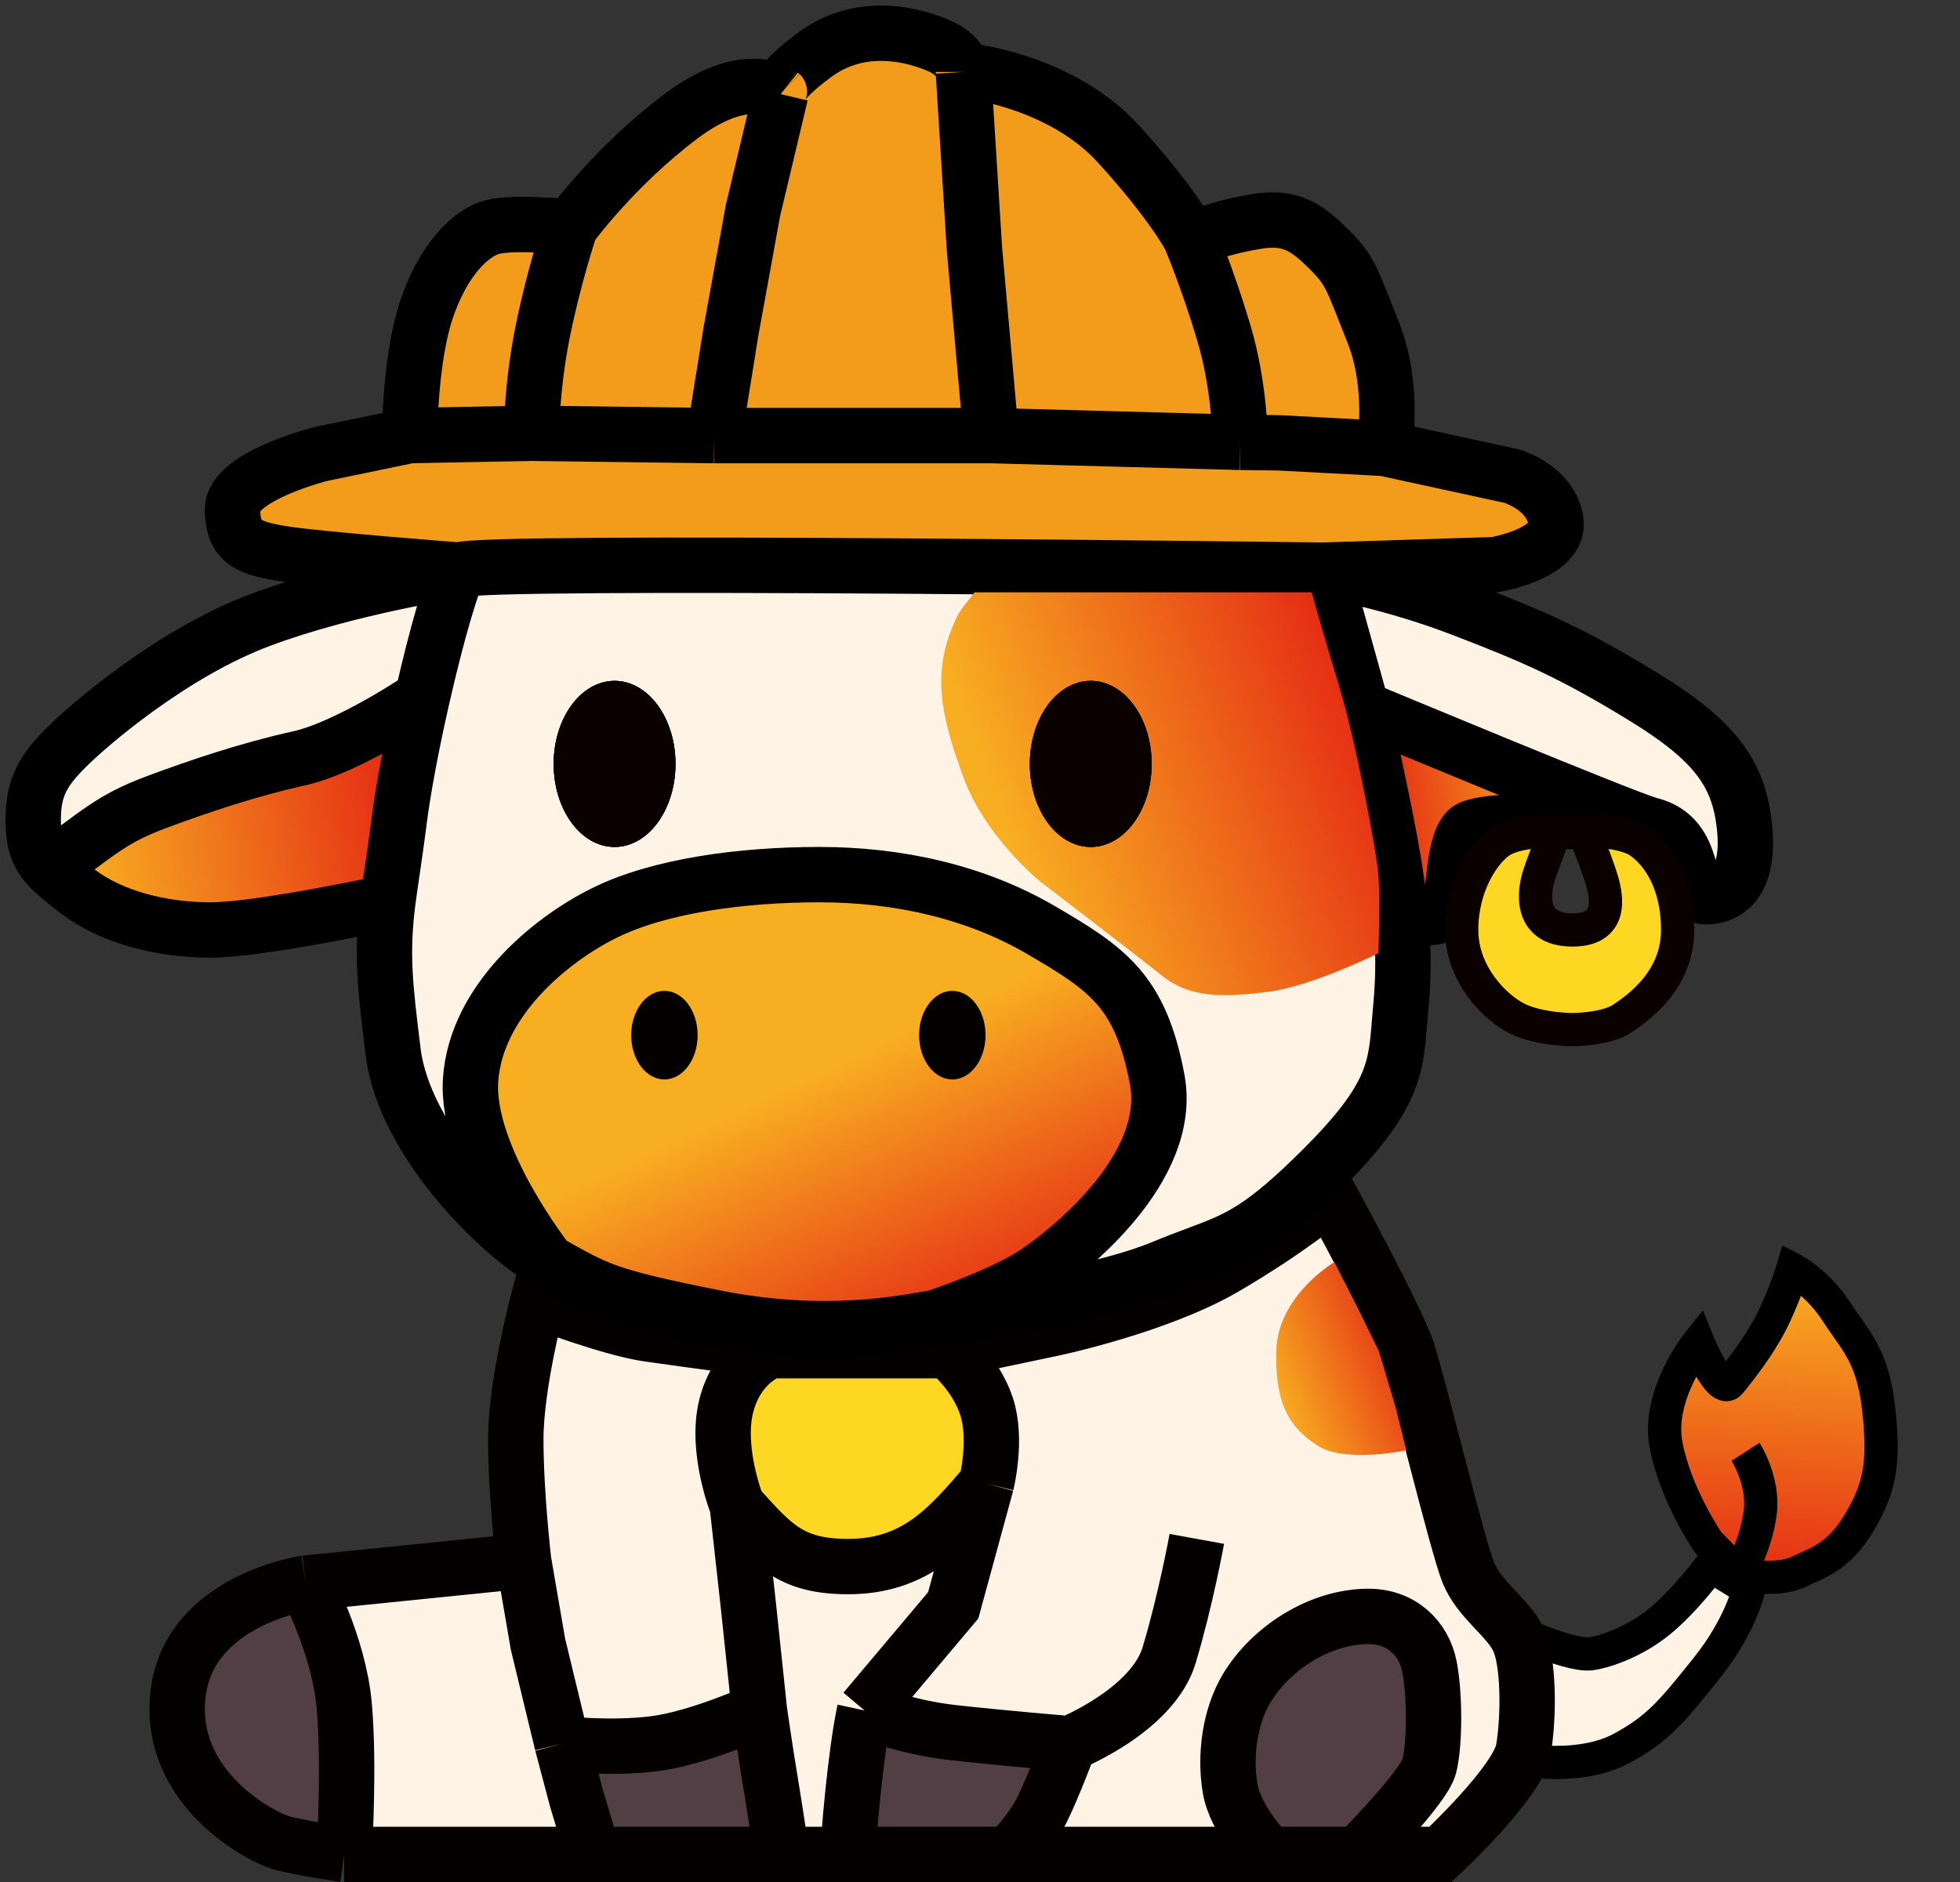 <svg width="177" height="170" viewBox="0 0 177 170" fill="none" xmlns="http://www.w3.org/2000/svg">
<rect x="0" y="0" width="177" height="170" fill="#333333" stroke="none"/>
<path d="M157.067 142.219C157.067 142.219 160.345 142.927 162.377 141.994C164.409 141.06 166.128 140.517 167.929 137.475C169.731 134.432 170.203 132.247 169.665 127.326C169.127 122.406 167.567 121.154 165.854 118.496C164.141 115.838 161.878 114.663 161.878 114.663C161.878 114.663 161.093 117.238 159.918 119.501C158.742 121.763 157.177 123.713 156.238 124.882C155.299 126.052 153.355 121.285 153.355 121.285C153.355 121.285 149.599 125.964 150.45 130.494C151.301 135.025 154.261 139.325 154.261 139.325L157.067 142.219Z" fill="url(#paint0_linear_207_508)"/>
<path d="M157.067 142.219C157.067 142.219 160.345 142.927 162.377 141.994C164.409 141.06 166.128 140.517 167.929 137.475C169.731 134.432 170.203 132.247 169.665 127.326C169.127 122.406 167.567 121.154 165.854 118.496C164.141 115.838 161.878 114.663 161.878 114.663C161.878 114.663 161.093 117.238 159.918 119.501C158.742 121.763 157.177 123.713 156.238 124.882C155.299 126.052 153.355 121.285 153.355 121.285C153.355 121.285 149.599 125.964 150.45 130.494C151.301 135.025 154.261 139.325 154.261 139.325L157.067 142.219ZM157.067 142.219C157.067 142.219 158.555 139.567 158.951 136.678C159.346 133.79 157.633 131.132 157.633 131.132" stroke="black" stroke-width="3"/>
<path d="M135.507 146.711C135.507 146.711 141.515 149.61 143.624 149.38C144.614 149.271 147.307 148.49 149.719 146.579C152.131 144.668 154.491 141.434 154.491 141.434L157.924 143.548C157.924 143.548 157.215 146.826 154.085 150.725C150.955 154.624 149.703 156.184 146.342 157.974C142.981 159.764 137.594 159.286 135.721 158.424C133.848 157.562 130.339 154.745 130.339 154.745L133.47 150.846L135.507 146.711Z" fill="#FEF3E4" stroke="black" stroke-width="3"/>
<path d="M16.081 153C15.082 161.5 23.581 166 25.581 166.5C27.581 167 31.081 167.5 31.081 167.5C31.081 167.5 31.581 159.5 31.081 154C30.581 148.5 27.581 143 27.581 143C27.581 143 17.081 144.5 16.081 153Z" fill="#523F45"/>
<path d="M129.081 150.5C128.581 148 126.581 146 123.581 146C119.231 146 114.778 148.839 112.581 152.5C111.081 155 110.581 158.5 111.081 161.5C111.581 164.5 114.581 167.5 114.581 167.5H122.581C122.581 167.5 128.581 161.5 129.081 159.5C129.581 157.5 129.581 153 129.081 150.5Z" fill="#523F45"/>
<path d="M85.582 122H69.582C69.582 122 66.582 123 65.582 127C64.582 131 66.582 136 66.582 136C69.761 139.498 71.331 141.5 76.582 141.5C82.621 141.5 85.624 138.086 89.082 134C89.082 134 90.082 130 89.082 127C88.082 124 85.582 122 85.582 122Z" fill="#FED722"/>
<path d="M130.081 167.5C130.081 167.5 137.081 161 137.581 158C138.081 155 138.081 150 137.081 148C136.081 146 133.581 144.5 132.581 142C131.581 139.5 128.081 125 127.081 122C126.081 119 120.081 108 120.081 108C120.081 108 116.581 111 110.581 114.5C104.581 118 95.082 120 95.082 120L85.582 122C85.582 122 88.082 124 89.082 127C90.082 130 89.082 134 89.082 134L86.082 145L78.082 154.5C78.082 154.5 81.582 156 86.082 156.5C90.582 157 96.582 157.5 96.582 157.5C96.582 157.5 95.082 161.5 94.082 163.5C93.082 165.5 91.082 167.5 91.082 167.5H114.581C114.581 167.5 111.581 164.5 111.081 161.5C110.581 158.5 111.081 155 112.581 152.5C114.778 148.839 119.231 146 123.581 146C126.581 146 128.581 148 129.081 150.5C129.581 153 129.581 157.5 129.081 159.5C128.581 161.5 122.581 167.5 122.581 167.5H130.081Z" fill="#FEF3E4"/>
<path d="M48.581 117.5C48.581 117.5 46.581 125 46.581 130C46.581 135 47.291 141 47.291 141L48.581 148.5L50.758 157.5C50.758 157.5 55.081 158 59.081 157.5C63.081 157 68.582 154.5 68.582 154.5L67.582 145L66.582 136C66.582 136 64.582 131 65.582 127C66.582 123 69.582 122 69.582 122C69.582 122 62.081 121 58.581 120.5C55.081 120 48.581 117.5 48.581 117.5Z" fill="#FEF3E4"/>
<path d="M53.581 167.5L52.081 162.5L50.758 157.5L48.581 148.5L47.291 141L27.581 143C27.581 143 30.581 148.5 31.081 154C31.581 159.5 31.081 167.5 31.081 167.5H53.581Z" fill="#FEF3E4"/>
<path d="M76.582 167.5C76.582 166.3 77.248 158.333 78.082 154.5L86.082 145L89.082 134C85.624 138.086 82.621 141.5 76.582 141.5C71.331 141.5 69.761 139.498 66.582 136L67.582 145L68.582 154.5C68.582 154.5 69.082 158 69.582 161C70.082 164 70.582 167.5 70.582 167.5H76.582Z" fill="#FEF3E4"/>
<path d="M78.082 154.5C77.248 158.333 76.582 166.3 76.582 167.5H91.082C91.082 167.5 93.082 165.5 94.082 163.5C95.082 161.5 96.582 157.5 96.582 157.5C96.582 157.5 90.582 157 86.082 156.5C81.582 156 78.082 154.5 78.082 154.5Z" fill="#523F45"/>
<path d="M52.081 162.5L53.581 167.5H70.582C70.582 167.5 70.082 164 69.582 161C69.082 158 68.582 154.5 68.582 154.5C68.582 154.5 63.081 157 59.081 157.5C55.081 158 50.758 157.5 50.758 157.5L52.081 162.5Z" fill="#523F45"/>
<path d="M53.581 167.5L52.081 162.5L50.758 157.5M53.581 167.5H31.081M53.581 167.5H70.582M27.581 143C27.581 143 17.081 144.5 16.081 153C15.082 161.5 23.581 166 25.581 166.5C27.581 167 31.081 167.5 31.081 167.5M27.581 143L47.291 141M27.581 143C27.581 143 30.581 148.5 31.081 154C31.581 159.5 31.081 167.5 31.081 167.5M47.291 141C47.291 141 46.581 135 46.581 130C46.581 125 48.581 117.5 48.581 117.5C48.581 117.5 55.081 120 58.581 120.5C62.081 121 69.582 122 69.582 122M47.291 141L48.581 148.5L50.758 157.5M85.582 122L95.082 120C95.082 120 104.581 118 110.581 114.5C116.581 111 120.081 108 120.081 108C120.081 108 126.081 119 127.081 122C128.081 125 131.581 139.5 132.581 142C133.581 144.5 136.081 146 137.081 148C138.081 150 138.081 155 137.581 158C137.081 161 130.081 167.5 130.081 167.5H122.581M85.582 122H69.582M85.582 122C85.582 122 88.082 124 89.082 127C90.082 130 89.082 134 89.082 134M69.582 122C69.582 122 66.582 123 65.582 127C64.582 131 66.582 136 66.582 136M66.582 136L67.582 145L68.582 154.5M66.582 136C69.761 139.498 71.331 141.5 76.582 141.5C82.621 141.5 85.624 138.086 89.082 134M89.082 134L86.082 145L78.082 154.5M76.582 167.5C76.582 166.3 77.248 158.333 78.082 154.5M76.582 167.5H91.082M76.582 167.5H70.582M78.082 154.5C78.082 154.5 81.582 156 86.082 156.5C90.582 157 96.582 157.5 96.582 157.5M96.582 157.5C96.582 157.5 95.082 161.5 94.082 163.5C93.082 165.5 91.082 167.5 91.082 167.5M96.582 157.5C96.582 157.5 104.081 154.5 105.581 149.5C107.081 144.5 108.081 139 108.081 139M91.082 167.5H114.581M122.581 167.5C122.581 167.5 128.581 161.5 129.081 159.5C129.581 157.5 129.581 153 129.081 150.5C128.581 148 126.581 146 123.581 146C119.231 146 114.778 148.839 112.581 152.5C111.081 155 110.581 158.5 111.081 161.5C111.581 164.5 114.581 167.5 114.581 167.5M122.581 167.5H114.581M50.758 157.5C50.758 157.5 55.081 158 59.081 157.5C63.081 157 68.582 154.5 68.582 154.5M68.582 154.5C68.582 154.5 69.082 158 69.582 161C70.082 164 70.582 167.5 70.582 167.5" stroke="#040000" stroke-width="5"/>
<path d="M120.5 114C120.5 114 115.392 116.999 115.258 121.997C115.123 126.995 116.569 129.035 119.028 130.602C121.486 132.168 127 131 127 131L126 127L124.5 121.997L120.5 114Z" fill="url(#paint1_linear_207_508)"/>
<path d="M49.5 114C54 116.5 54.5 117 64.5 119C74.5 121 81.519 119.5 84.5 119C84.5 119 90.5 117 93.5 115C96.5 113 106 105.5 104.5 97.5C103 89.5 100 87.5 94 84C88 80.5 81 79 74 79C67 79 59.5 80 54.5 82.5C49.5 85 43 90.5 42.5 97.5C42 104.5 49.5 114 49.5 114Z" fill="url(#paint2_linear_207_508)"/>
<path d="M41.519 51.5C41.519 51.5 31.5 53 23.5 56C15.5 59 8 65.5 6 67.5C4 69.5 3 71 3 74C3 76.144 3.412 77.263 4.5 78.4C8.796 75.315 10 74 14 72.5C18 71 22.5 69.5 27 68.5C31.5 67.5 38.132 63 38.132 63C39.446 57.239 40.927 52.092 41.519 51.5Z" fill="#FEF3E4"/>
<path d="M7 80.5C10 82.806 14.5 84 19 84C23.5 84 35.019 81.5 35.019 81.5C35.125 80.661 35.282 79.587 35.448 78.456C35.645 77.119 35.853 75.702 36 74.5C36.4 71.235 37.226 66.972 38.132 63C38.132 63 31.5 67.5 27 68.5C22.5 69.5 18 71 14 72.5C10 74 8.796 75.315 4.5 78.4C5.107 79.034 5.925 79.674 7 80.5Z" fill="url(#paint3_linear_207_508)"/>
<path fill-rule="evenodd" clip-rule="evenodd" d="M38.132 63C39.446 57.239 40.927 52.092 41.519 51.5C42.519 50.5 119.519 51.5 119.519 51.5L123 64C123 64 124.5 70.5 125.519 76C125.968 78.42 126.304 80.646 126.5 82.806C126.749 85.556 126.769 88.2 126.5 91C126.453 91.492 126.415 91.96 126.379 92.41C126.045 96.535 125.831 99.189 119.519 105.5C113.889 111.13 111.805 111.908 108.082 113.298C107.177 113.636 106.174 114.011 105 114.5C99.856 116.643 90.654 118.052 86.255 118.725C85.524 118.837 84.925 118.929 84.5 119C84.5 119 90.5 117 93.5 115C96.5 113 106 105.5 104.5 97.5C103 89.5 100 87.5 94 84C88 80.5 81 79 74 79C67 79 59.5 80 54.5 82.5C49.5 85 43 90.5 42.5 97.5C42 104.5 49.5 114 49.5 114C45 111.5 36.481 103 35.5 95L35.483 94.861C34.785 89.172 34.425 86.228 35.019 81.5C35.125 80.661 35.282 79.587 35.448 78.456C35.645 77.119 35.853 75.702 36 74.5C36.4 71.235 37.226 66.972 38.132 63Z" fill="#FEF3E4"/>
<path d="M123 64C123 64 146.981 74 149 74.5C153.523 75.62 152.065 81 154 81C156.481 81 158.038 79 157.519 74.5C157 70 155.038 67 148.519 63C142 59 138.519 57.5 132.019 55C125.519 52.5 119.519 51.5 119.519 51.5L123 64Z" fill="#FEF3E4"/>
<path d="M123 64C123 64 124.5 70.5 125.519 76C125.968 78.42 126.304 80.646 126.5 82.806C126.5 82.806 129.5 83.194 130.5 82.5C131.5 81.806 131 76.5 132.5 75C134 73.5 149 74.5 149 74.5C146.981 74 123 64 123 64Z" fill="url(#paint4_linear_207_508)"/>
<path d="M41.519 51.5C42.519 50.5 119.519 51.5 119.519 51.5L135 51C135 51 141 50 140.5 47C140 44 136.5 43 136.5 43L125 40.5L115.5 40L112 39.955L89.5 39.346H64.5L48 39.135L37 39.346L29 41C29 41 21 43 21 46C21 49 22.5 49.5 25.5 50C28.5 50.5 41.519 51.5 41.519 51.5Z" fill="#F39C1B"/>
<path d="M84.5 4C82 3 77.5 2 73.5 5C69.988 7.634 70.331 8.341 70.466 8.474C70.489 8.491 70.5 8.5 70.5 8.5L68 19L66 30L64.5 39.346H89.5L88 22.5L87 6.5C87 6.5 87 5 84.5 4Z" fill="#F39C1B"/>
<path d="M110.5 30C109 25 107.5 21.5 107.5 21.5C107.5 21.5 106 18.5 101 13C96 7.5 88 6.5 88 6.5H87L88 22.5L89.5 39.346L112 39.955C112 39.955 112 35 110.5 30Z" fill="#F39C1B"/>
<path d="M68 19L70.5 8.5C70.5 8.5 70.485 8.493 70.466 8.474C70.121 8.22 67.133 6.275 61.5 10.5C55.5 15 51.5 20.5 51.5 20.5C51.5 20.5 50 25 49 30C48 35 48 39.135 48 39.135L64.5 39.346L66 30L68 19Z" fill="#F39C1B"/>
<path d="M49 30C50 25 51.5 20.5 51.5 20.5C51.5 20.5 46.5 20 44.5 20.5C42.5 21 40 23.5 38.5 28C37 32.5 37 39.346 37 39.346L48 39.135C48 39.135 48 35 49 30Z" fill="#F39C1B"/>
<path d="M115.5 40L125 40.5C125 40.5 126 35 124 30C122 25 122 24.5 120 22.5C118 20.5 116.5 19.5 113.5 20C110.5 20.5 109.843 20.914 107.5 21.5C107.5 21.5 109 25 110.5 30C112 35 112 39.955 112 39.955L115.5 40Z" fill="#F39C1B"/>
<path d="M41.519 51.5C42.519 50.5 119.519 51.5 119.519 51.5M41.519 51.5C41.519 51.5 31.5 53 23.5 56C15.5 59 8 65.5 6 67.5C4 69.5 3 71 3 74C3 76.144 3.412 77.263 4.5 78.4M41.519 51.5C41.519 51.5 28.5 50.5 25.5 50C22.5 49.5 21 49 21 46C21 43 29 41 29 41L37 39.346M41.519 51.5C40.927 52.092 39.446 57.239 38.132 63M35.5 95C36.481 103 45 111.5 49.5 114M35.5 95L35.483 94.861M35.5 95C35.494 94.954 35.489 94.907 35.483 94.861M49.5 114C54 116.5 54.5 117 64.5 119C74.5 121 81.519 119.5 84.5 119M49.5 114C49.5 114 42 104.5 42.5 97.5C43 90.5 49.5 85 54.5 82.5C59.5 80 67 79 74 79C81 79 88 80.5 94 84C100 87.5 103 89.5 104.5 97.5C106 105.5 96.5 113 93.5 115C90.5 117 84.5 119 84.5 119M84.5 119C84.925 118.929 85.524 118.837 86.255 118.725C90.654 118.052 99.856 116.643 105 114.5C106.174 114.011 107.177 113.636 108.082 113.298C111.805 111.908 113.889 111.13 119.519 105.5C125.831 99.189 126.045 96.535 126.379 92.41C126.415 91.96 126.453 91.492 126.5 91C126.769 88.2 126.749 85.556 126.5 82.806M123 64C123 64 124.5 70.5 125.519 76C125.968 78.42 126.304 80.646 126.5 82.806M123 64C123 64 146.981 74 149 74.5M123 64L119.519 51.5M149 74.5C149 74.5 134 73.5 132.5 75C131 76.5 131.5 81.806 130.5 82.5C129.5 83.194 126.5 82.806 126.5 82.806M149 74.5C153.523 75.62 152.065 81 154 81C156.481 81 158.038 79 157.519 74.5C157 70 155.038 67 148.519 63C142 59 138.519 57.5 132.019 55C125.519 52.5 119.519 51.5 119.519 51.5M119.519 51.5L135 51C135 51 141 50 140.5 47C140 44 136.5 43 136.5 43L125 40.5M35.019 81.5C35.019 81.5 23.5 84 19 84C14.5 84 10 82.806 7 80.5C5.925 79.674 5.107 79.034 4.5 78.4M35.019 81.5C34.425 86.228 34.785 89.172 35.483 94.861M35.019 81.5C35.125 80.661 35.282 79.587 35.448 78.456C35.645 77.119 35.853 75.702 36 74.5C36.4 71.235 37.226 66.972 38.132 63M37 39.346L48 39.135M37 39.346C37 39.346 37 32.5 38.5 28C40 23.5 42.5 21 44.5 20.5C46.5 20 51.5 20.5 51.5 20.5M125 40.5L115.5 40L112 39.955M125 40.5C125 40.5 126 35 124 30C122 25 122 24.5 120 22.5C118 20.5 116.5 19.5 113.5 20C110.5 20.5 109.843 20.914 107.5 21.5M107.5 21.5C107.5 21.5 109 25 110.5 30C112 35 112 39.955 112 39.955M107.5 21.5C107.5 21.5 106 18.5 101 13C96 7.5 88 6.5 88 6.5H87M112 39.955L89.5 39.346M70.5 8.5L68 19L66 30L64.5 39.346M70.5 8.5C70.5 8.5 70.489 8.491 70.466 8.474M70.5 8.5C70.5 8.5 70.485 8.493 70.466 8.474M64.5 39.346H89.5M64.5 39.346L48 39.135M89.5 39.346L88 22.5L87 6.5M87 6.5C87 6.5 87 5 84.5 4C82 3 77.5 2 73.5 5C69.988 7.634 70.331 8.341 70.466 8.474M51.5 20.5C51.5 20.5 55.5 15 61.5 10.5C67.133 6.275 70.121 8.22 70.466 8.474M51.5 20.5C51.5 20.5 50 25 49 30C48 35 48 39.135 48 39.135M38.132 63C38.132 63 31.5 67.5 27 68.5C22.5 69.5 18 71 14 72.5C10 74 8.796 75.315 4.5 78.4" stroke="black" stroke-width="5"/>
<path d="M88 53.5C87.569 54.152 86.854 54.848 86.483 55.591C83.983 60.591 84.983 64.663 86.983 70.163C88.983 75.663 93.983 79.663 93.983 79.663C93.983 79.663 102.483 86.163 104.983 88.163C107.483 90.163 110.483 90.091 114.483 89.591C118.483 89.091 124.483 86.091 124.483 86.091C124.483 86.091 124.636 81.163 124.483 79.091C124.33 77.019 122.456 67.037 120.983 62.163C119.598 57.581 118.853 54.976 118.451 53.5C108.301 53.5 98.15 53.5 88 53.5Z" fill="url(#paint5_linear_207_508)"/>
<ellipse cx="98.5" cy="69" rx="5.5" ry="7.5" fill="#0B0000"/>
<ellipse cx="98.5" cy="69" rx="5.5" ry="7.5" fill="#0B0000"/>
<ellipse cx="98.5" cy="69" rx="5.5" ry="7.5" fill="#0B0000"/>
<ellipse cx="55.5" cy="69" rx="5.5" ry="7.5" fill="#0B0000"/>
<ellipse cx="55.5" cy="69" rx="5.5" ry="7.5" fill="#0B0000"/>
<ellipse cx="55.5" cy="69" rx="5.5" ry="7.5" fill="#0B0000"/>
<ellipse cx="60" cy="93.5" rx="3" ry="4" fill="#040000"/>
<ellipse cx="86" cy="93.5" rx="3" ry="4" fill="#040000"/>
<path d="M140.5 75C140.5 75 139.5 77.5 139 79C138.5 80.5 138 84 142 84C146 84 145 80.5 144.5 79C144 77.5 143 75 143 75C143 75 146.5 75 148 76C149.5 77 151.5 79.5 151.5 84C151.5 88.5 148 91 146.5 92C145 93 142 93 142 93C142 93 139 93 137 92C135 91 132 88 132 84C132 80 134 77 135.5 76C137 75 140.5 75 140.5 75Z" fill="#FED722" stroke="#0B0000" stroke-width="3"/>
<defs>
<linearGradient id="paint0_linear_207_508" x1="163" y1="115.5" x2="161" y2="142.5" gradientUnits="userSpaceOnUse">
<stop stop-color="#F8AE21"/>
<stop offset="1" stop-color="#E52D14"/>
</linearGradient>
<linearGradient id="paint1_linear_207_508" x1="115" y1="126" x2="127" y2="121" gradientUnits="userSpaceOnUse">
<stop stop-color="#F8AE21"/>
<stop offset="1" stop-color="#E52D14"/>
</linearGradient>
<linearGradient id="paint2_linear_207_508" x1="75" y1="96.5" x2="86" y2="120" gradientUnits="userSpaceOnUse">
<stop stop-color="#F8AE21"/>
<stop offset="1" stop-color="#E52D14"/>
</linearGradient>
<linearGradient id="paint3_linear_207_508" x1="7.5" y1="79" x2="36" y2="74" gradientUnits="userSpaceOnUse">
<stop stop-color="#F8AE21"/>
<stop offset="1" stop-color="#E52D14"/>
</linearGradient>
<linearGradient id="paint4_linear_207_508" x1="140.5" y1="72" x2="125.5" y2="74" gradientUnits="userSpaceOnUse">
<stop stop-color="#F8AE21"/>
<stop offset="1" stop-color="#E52D14"/>
</linearGradient>
<linearGradient id="paint5_linear_207_508" x1="90.483" y1="74.091" x2="121.983" y2="62.091" gradientUnits="userSpaceOnUse">
<stop stop-color="#F8AE21"/>
<stop offset="1" stop-color="#E52D14"/>
</linearGradient>
</defs>
</svg>
